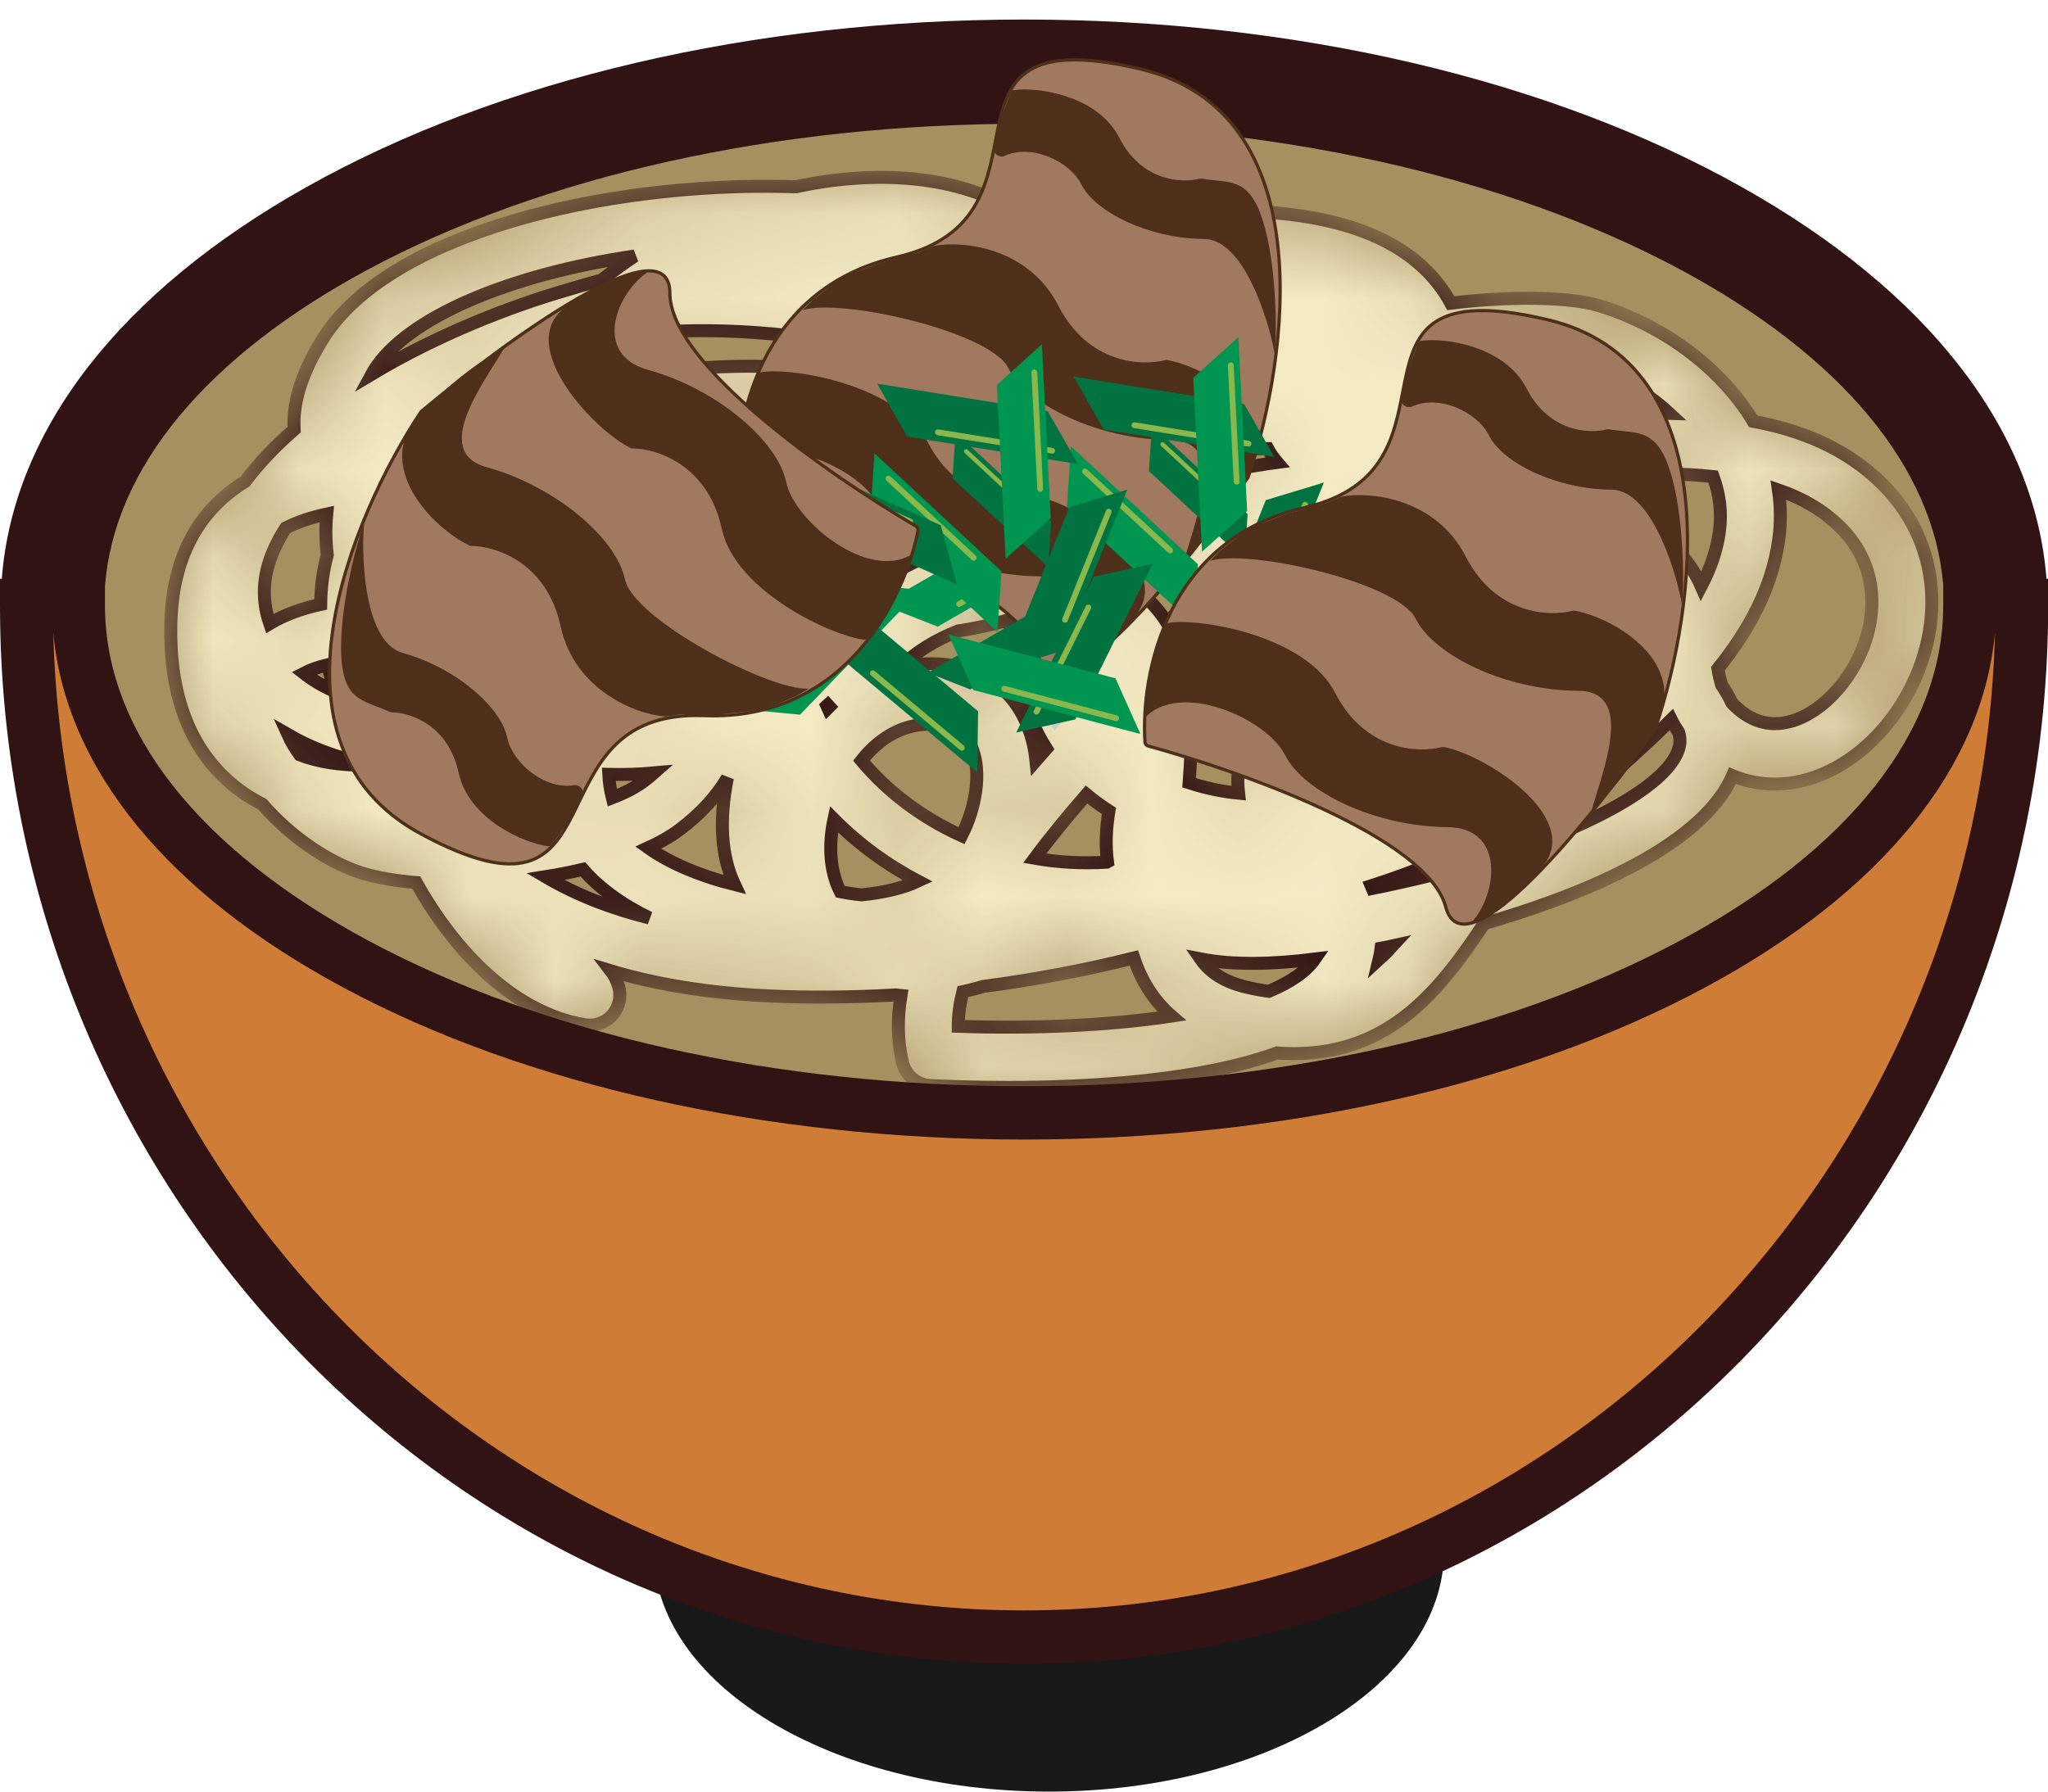 <svg width="24" height="21" viewBox="0 0 24 21" fill="none" xmlns="http://www.w3.org/2000/svg">
<path d="M23.387 7.096C23.387 10.551 18.289 13.351 12.002 13.351C5.712 13.351 0.615 10.551 0.615 7.096C0.615 3.64 5.712 0.84 12.002 0.84C18.289 0.84 23.387 3.64 23.387 7.096Z" fill="#A69060"/>
<path d="M16.922 18.183C16.922 19.739 14.85 21 12.293 21C9.735 21 7.662 19.739 7.662 18.183C7.662 16.625 9.735 15.364 12.293 15.364C14.85 15.364 16.922 16.625 16.922 18.183Z" fill="#1A1919"/>
<path d="M12.002 1.138C18.116 1.138 23.091 3.811 23.091 7.096H23.082C23.082 10.375 18.112 13.043 12.002 13.043C5.891 13.043 0.92 10.375 0.92 7.096H0.911C0.911 3.811 5.886 1.138 12.002 1.138ZM23.683 7.096C23.683 3.481 18.442 0.541 12.002 0.541C5.559 0.541 0.319 3.481 0.319 7.096H0.31C0.31 13.763 5.554 19.188 12.002 19.188C18.447 19.188 23.692 13.763 23.692 7.096H23.683Z" fill="#CF7D36"/>
<path d="M1.23 6.87V7.097C1.23 8.562 2.326 9.957 4.315 11.025C6.366 12.126 9.096 12.732 12.002 12.732C14.907 12.732 17.637 12.126 19.688 11.025C21.677 9.957 22.772 8.562 22.772 7.097V6.86C22.661 5.479 21.578 4.174 19.694 3.161C17.641 2.059 14.909 1.451 12.002 1.451C9.094 1.451 6.362 2.059 4.309 3.161C2.421 4.176 1.337 5.485 1.23 6.87ZM0.624 7.409C0.784 13.761 5.826 18.876 12.002 18.876C18.177 18.876 23.218 13.761 23.379 7.409C23.24 8.997 22.045 10.467 19.979 11.576C17.84 12.724 15.007 13.357 12.002 13.357C8.997 13.357 6.163 12.724 4.024 11.576C1.958 10.467 0.762 8.997 0.624 7.409ZM12.002 19.501C5.384 19.501 0 13.936 0 7.097V6.784H0.021C0.155 5.036 1.412 3.415 3.594 2.191C5.848 0.926 8.834 0.229 12.002 0.229C15.169 0.229 18.154 0.926 20.409 2.191C22.591 3.415 23.848 5.036 23.982 6.784H24.002V7.097C24.002 13.936 18.619 19.501 12.002 19.501Z" fill="#321313"/>
<mask id="path-5-inside-1_850_6551" fill="white">
<path d="M10.559 3.462C10.848 3.54 11.133 3.638 11.4 3.758C11.472 3.726 11.546 3.695 11.62 3.664C11.646 3.622 11.671 3.58 11.695 3.54C11.717 3.503 11.738 3.467 11.76 3.432C11.741 3.423 11.723 3.413 11.704 3.403C11.521 3.404 11.346 3.41 11.179 3.42C11.014 3.431 10.803 3.443 10.559 3.462ZM7.437 3.001C5.981 3.214 4.771 3.719 4.382 4.341C4.373 4.356 4.363 4.371 4.355 4.386C5.111 3.933 5.959 3.596 6.658 3.395C6.787 3.355 6.917 3.318 7.05 3.283C7.178 3.181 7.308 3.087 7.437 3.001ZM12.363 4.384C12.375 4.395 12.387 4.407 12.399 4.419C12.41 4.41 12.421 4.402 12.432 4.394C12.431 4.389 12.429 4.385 12.428 4.38C12.406 4.381 12.384 4.382 12.363 4.384ZM7.351 3.949C7.15 4.124 6.971 4.311 6.831 4.504C8.032 4.252 9.359 4.207 10.195 4.47C10.292 4.395 10.393 4.322 10.498 4.251C10.518 4.232 10.538 4.214 10.558 4.196C9.582 3.898 8.436 3.841 7.738 3.893C7.628 3.901 7.497 3.92 7.351 3.949ZM13.315 4.706C13.315 4.712 13.314 4.718 13.314 4.724C13.555 4.676 13.798 4.633 14.042 4.601L14.045 4.6C14.018 4.599 13.991 4.599 13.964 4.598C13.73 4.594 13.512 4.633 13.315 4.706ZM18.215 4.831C18.29 4.831 18.372 4.832 18.46 4.834C18.573 4.836 18.702 4.839 18.849 4.839L18.968 4.839C19.159 4.839 19.358 4.839 19.562 4.845C19.271 4.576 18.903 4.369 18.527 4.259C18.362 4.211 17.926 4.185 17.399 4.225C17.663 4.413 17.9 4.615 18.109 4.832C18.143 4.831 18.178 4.831 18.215 4.831ZM6.088 4.358C5.611 4.57 5.207 4.832 4.936 5.154L4.927 5.165C5.206 5.008 5.543 4.867 5.913 4.746C5.959 4.613 6.018 4.483 6.088 4.358ZM17.353 5.161C17.36 5.166 17.367 5.17 17.375 5.174C17.385 5.158 17.395 5.143 17.406 5.128C17.379 5.103 17.351 5.078 17.323 5.054C17.334 5.09 17.344 5.126 17.353 5.161ZM11.319 5.161L11.319 5.161C11.327 5.168 11.335 5.175 11.342 5.181C11.496 5.147 11.649 5.111 11.801 5.074C11.834 5.022 11.868 4.971 11.905 4.922C11.848 4.865 11.786 4.811 11.72 4.76C11.597 4.911 11.463 5.044 11.319 5.161ZM6.814 5.233L6.823 5.234C7.711 5.28 8.663 5.329 9.49 5.184C9.513 5.153 9.537 5.122 9.561 5.091C9.57 5.079 9.58 5.067 9.59 5.055C8.834 4.937 7.762 5.02 6.814 5.233ZM13.46 5.416C13.493 5.503 13.529 5.586 13.57 5.665C13.963 5.584 14.349 5.516 14.715 5.458C14.8 5.444 14.884 5.431 14.967 5.42C14.923 5.369 14.886 5.315 14.856 5.258C14.609 5.256 14.367 5.271 14.135 5.302C13.908 5.333 13.684 5.372 13.46 5.416ZM12.254 5.738C12.283 5.746 12.314 5.754 12.345 5.761C12.341 5.733 12.336 5.704 12.33 5.674C12.316 5.677 12.303 5.68 12.29 5.684C12.285 5.685 12.279 5.686 12.274 5.688C12.267 5.704 12.26 5.721 12.254 5.738ZM5.657 5.901C5.667 5.904 5.676 5.907 5.686 5.911C5.695 5.907 5.703 5.904 5.712 5.901C5.693 5.901 5.675 5.901 5.657 5.901ZM10.688 6.032C10.695 6.216 10.699 6.41 10.68 6.606C10.93 6.479 11.193 6.364 11.463 6.26C11.462 6.225 11.462 6.19 11.463 6.154C11.355 6.088 11.255 6.017 11.16 5.944C11.004 5.976 10.847 6.005 10.688 6.032ZM7.08 6.299C7.595 6.578 8.339 6.675 8.801 6.715C8.833 6.535 8.882 6.356 8.946 6.179C8.936 6.179 8.926 6.18 8.916 6.18C8.353 6.197 7.695 6.216 7.08 6.299ZM4.555 6.567C4.562 6.601 4.57 6.634 4.578 6.666C4.583 6.685 4.589 6.704 4.595 6.723C4.654 6.633 4.721 6.55 4.795 6.474C4.826 6.443 4.857 6.413 4.89 6.384C4.821 6.36 4.753 6.334 4.685 6.308C4.633 6.389 4.589 6.476 4.555 6.567ZM9.514 6.76C9.663 6.766 9.805 6.769 9.939 6.771C9.994 6.575 9.996 6.356 9.989 6.126C9.928 6.132 9.867 6.137 9.805 6.142C9.779 6.144 9.752 6.146 9.724 6.147C9.628 6.349 9.557 6.554 9.514 6.76ZM18.916 6.023C19.049 6.061 19.17 6.109 19.273 6.166C19.63 6.364 19.824 6.615 19.936 6.871C20.043 6.667 20.118 6.455 20.149 6.232C20.18 6.009 20.151 5.791 20.076 5.586C19.709 5.547 19.329 5.547 18.968 5.547L18.848 5.547C18.783 5.547 18.723 5.546 18.666 5.545C18.723 5.638 18.776 5.733 18.824 5.83C18.857 5.895 18.887 5.959 18.916 6.023ZM17.734 6.637C17.726 6.793 17.729 6.946 17.732 7.104C17.732 7.112 17.732 7.121 17.732 7.129C17.741 7.129 17.75 7.128 17.759 7.128C17.783 6.954 17.775 6.79 17.734 6.637ZM12.815 6.646C13.186 6.771 13.482 6.994 13.675 7.298C13.788 7.185 13.892 7.08 13.986 6.983C13.767 6.886 13.568 6.759 13.399 6.604C13.208 6.592 13.028 6.575 12.866 6.557C12.852 6.58 12.837 6.602 12.822 6.622C12.82 6.63 12.818 6.638 12.815 6.646ZM3.349 6.188C3.307 6.252 3.27 6.317 3.238 6.383C3.082 6.697 3.056 7.003 3.161 7.309C3.333 7.206 3.537 7.133 3.758 7.084C3.76 6.872 3.788 6.68 3.835 6.505C3.816 6.344 3.814 6.183 3.829 6.025C3.649 6.064 3.489 6.117 3.349 6.188ZM19.221 7.285C19.266 7.302 19.31 7.319 19.353 7.338C19.325 7.21 19.281 7.099 19.2 6.999C19.212 7.096 19.219 7.191 19.221 7.285ZM15.177 7.206C15.067 7.295 14.947 7.41 14.825 7.543C14.886 7.537 14.947 7.53 15.008 7.523C15.413 7.477 15.796 7.434 16.153 7.446C16.164 7.446 16.175 7.447 16.186 7.449C16.453 7.354 16.74 7.277 17.032 7.221C17.031 7.187 17.031 7.153 17.03 7.118C17.027 6.969 17.024 6.812 17.031 6.644C16.947 6.654 16.862 6.664 16.779 6.676C16.486 6.903 16.104 7.071 15.667 7.153C15.503 7.184 15.339 7.201 15.177 7.206ZM5.234 7.04C5.629 7.086 5.969 7.168 6.16 7.25C6.298 7.309 6.602 7.438 6.821 7.647C6.83 7.633 6.839 7.619 6.848 7.605C6.863 7.583 6.877 7.561 6.892 7.54C6.757 7.319 6.464 7.072 6.037 6.824C5.945 6.771 5.835 6.722 5.713 6.674C5.55 6.757 5.409 6.856 5.294 6.973C5.273 6.994 5.253 7.016 5.234 7.04ZM8.805 7.821C8.806 7.886 8.805 7.952 8.803 8.016C8.817 8.009 8.83 8.002 8.844 7.995C8.829 7.937 8.816 7.879 8.805 7.821ZM3.561 7.891C3.664 7.972 3.786 8.044 3.925 8.106C3.891 7.998 3.863 7.893 3.84 7.792C3.733 7.818 3.638 7.851 3.561 7.891ZM5.304 7.756C5.512 7.926 5.752 8.064 6.014 8.159C6.067 8.179 6.121 8.197 6.176 8.213C6.238 8.191 6.287 8.168 6.323 8.147C6.263 8.095 6.137 8.008 5.887 7.901C5.738 7.838 5.534 7.789 5.304 7.756ZM12.706 8.076C12.723 8.127 12.742 8.177 12.765 8.227C12.793 8.197 12.822 8.167 12.85 8.138C12.801 8.119 12.753 8.099 12.706 8.076ZM9.688 8.278C9.691 8.286 9.695 8.294 9.699 8.302C9.707 8.294 9.714 8.287 9.721 8.28C9.716 8.274 9.711 8.269 9.705 8.263C9.7 8.268 9.694 8.273 9.688 8.278ZM18.425 7.838C18.367 8.009 18.283 8.175 18.176 8.333C18.225 8.267 18.27 8.198 18.309 8.128C18.362 8.034 18.405 7.938 18.437 7.839L18.425 7.838ZM7.677 7.708C7.684 7.806 7.678 7.905 7.658 8.004C7.632 8.13 7.582 8.25 7.513 8.363C7.704 8.35 7.894 8.322 8.079 8.279C8.111 8.055 8.106 7.793 8.092 7.472C7.925 7.516 7.786 7.609 7.677 7.708ZM20.294 8.236C20.298 8.241 20.302 8.246 20.307 8.251C20.504 8.454 20.729 8.524 20.974 8.459C21.372 8.354 21.756 7.917 21.888 7.421C21.96 7.149 22.014 6.625 21.566 6.179C21.361 5.975 21.113 5.837 20.841 5.743C20.869 5.932 20.872 6.128 20.844 6.33C20.765 6.897 20.49 7.392 20.132 7.838C20.144 7.91 20.158 7.974 20.177 8.032C20.224 8.099 20.262 8.168 20.294 8.236ZM16.586 8.056C16.623 8.221 16.638 8.372 16.636 8.509L16.64 8.505C16.807 8.312 16.904 8.134 16.96 7.955C16.832 7.984 16.706 8.018 16.586 8.056ZM10.909 7.78C11.454 7.78 11.866 8.046 12.049 8.526C12.096 8.648 12.126 8.779 12.14 8.915C12.181 8.868 12.221 8.821 12.262 8.775C11.99 8.345 11.912 7.905 11.936 7.469C11.883 7.406 11.834 7.34 11.79 7.274C11.62 7.324 11.433 7.365 11.228 7.396C10.967 7.498 10.732 7.643 10.55 7.819C10.617 7.804 10.684 7.793 10.752 7.787C10.806 7.783 10.858 7.78 10.909 7.78ZM3.514 8.848C3.731 8.932 3.991 8.972 4.286 8.968C4.284 8.963 4.281 8.958 4.278 8.953C3.955 8.88 3.644 8.768 3.374 8.611C3.41 8.691 3.457 8.771 3.514 8.848ZM15.922 8.33C15.83 8.38 15.745 8.432 15.667 8.487C15.342 8.716 15.237 8.923 15.213 9.078C15.372 9.075 15.535 9.057 15.7 9.026C15.888 8.861 15.962 8.629 15.922 8.33ZM13.935 9.175C14.123 9.237 14.32 9.278 14.514 9.297C14.471 8.924 14.595 8.566 14.876 8.25C14.67 8.272 14.459 8.292 14.248 8.303C14.14 8.473 14.041 8.65 13.956 8.827C13.951 8.943 13.943 9.059 13.935 9.175ZM7.134 9.077C7.139 9.172 7.153 9.264 7.175 9.351C7.322 9.294 7.447 9.23 7.543 9.158C7.586 9.126 7.627 9.093 7.664 9.06C7.489 9.076 7.311 9.081 7.134 9.077ZM5.48 9.514C5.519 9.559 5.558 9.603 5.599 9.646C5.897 9.631 6.207 9.595 6.497 9.538C6.468 9.428 6.448 9.314 6.437 9.197C6.143 9.328 5.817 9.434 5.48 9.514ZM10.095 8.915C10.41 9.29 10.814 9.59 11.268 9.795C11.438 9.463 11.501 9.059 11.395 8.781C11.34 8.64 11.221 8.456 10.814 8.492C10.511 8.519 10.27 8.693 10.095 8.915ZM19.585 8.436C19.374 8.644 19.155 8.843 18.943 9.035C18.638 9.311 18.346 9.575 18.109 9.837C18.944 9.51 19.606 9.109 19.682 8.74C19.692 8.689 19.688 8.636 19.672 8.584C19.639 8.535 19.61 8.486 19.585 8.436ZM12.126 10.06C12.401 10.108 12.684 10.124 12.969 10.106L12.978 10.101C12.954 9.917 12.96 9.717 12.995 9.505C12.903 9.446 12.815 9.382 12.732 9.313C12.521 9.556 12.314 9.807 12.126 10.06ZM7.597 9.937C7.845 10.114 8.196 10.265 8.607 10.368C8.452 10.038 8.424 9.619 8.524 9.118C8.397 9.331 8.217 9.535 7.962 9.726C7.859 9.803 7.735 9.874 7.597 9.937ZM16.065 10.384C16.069 10.395 16.073 10.405 16.078 10.415C16.287 10.373 16.467 10.332 16.592 10.303C16.712 10.275 16.832 10.245 16.953 10.213C17.005 10.135 17.058 10.056 17.111 9.977C16.78 10.133 16.427 10.268 16.065 10.384ZM9.847 10.452C9.926 10.468 10.009 10.48 10.097 10.489C10.357 10.463 10.585 10.409 10.757 10.328C10.393 10.137 10.06 9.893 9.773 9.604C9.713 9.88 9.716 10.194 9.847 10.452ZM6.392 10.276C6.747 10.485 7.151 10.646 7.61 10.76C7.284 10.601 7.019 10.408 6.831 10.19C6.689 10.224 6.542 10.252 6.392 10.276ZM16.185 11.114C16.18 11.16 16.172 11.204 16.162 11.245C16.216 11.196 16.269 11.143 16.32 11.087C16.275 11.097 16.23 11.106 16.185 11.114ZM14.069 11.24C14.183 11.404 14.356 11.512 14.607 11.571C14.698 11.593 14.786 11.609 14.869 11.62C15.117 11.516 15.305 11.39 15.407 11.242C14.923 11.302 14.457 11.316 14.069 11.24ZM11.229 12.03C12.078 12.059 12.976 12.024 13.729 11.91C13.528 11.736 13.38 11.508 13.287 11.229C12.714 11.372 12.116 11.485 11.523 11.562C11.484 11.574 11.446 11.585 11.407 11.594C11.366 11.605 11.324 11.615 11.283 11.624C11.248 11.764 11.229 11.9 11.229 12.03ZM11.807 12.746C11.408 12.746 11.085 12.733 10.899 12.724C10.744 12.715 10.613 12.605 10.576 12.453C10.516 12.2 10.514 11.938 10.558 11.669C10.537 11.667 10.516 11.664 10.495 11.662C10.36 11.67 10.225 11.676 10.092 11.68C9.16 11.707 8.126 11.671 7.158 11.379C7.194 11.426 7.227 11.486 7.25 11.563C7.283 11.68 7.256 11.806 7.176 11.897C7.096 11.988 6.976 12.031 6.857 12.012C6.033 11.877 5.339 11.171 4.878 10.345C4.633 10.325 4.413 10.287 4.234 10.231C3.859 10.113 3.406 9.812 3.074 9.426C2.918 9.347 2.777 9.25 2.653 9.135C2.202 8.719 1.983 8.104 2.002 7.307C2.021 6.546 2.313 5.989 2.872 5.644C3.033 5.429 3.228 5.226 3.447 5.035C3.427 4.714 3.54 4.36 3.788 3.964C4.558 2.733 7.094 2.137 9.205 2.186C9.246 2.187 9.286 2.188 9.326 2.189C10.214 1.999 11.232 2.019 12.006 2.537C12.085 2.59 12.158 2.645 12.226 2.703C12.307 2.706 12.388 2.709 12.47 2.714C12.759 2.577 13.156 2.508 13.78 2.481C14.77 2.438 15.997 2.475 16.698 3.154C16.821 3.273 16.922 3.407 17.002 3.554C17.686 3.47 18.377 3.478 18.723 3.579C19.442 3.79 20.15 4.282 20.545 4.938C21.099 5.041 21.633 5.25 22.06 5.675C22.572 6.186 22.756 6.889 22.566 7.604C22.366 8.354 21.798 8.973 21.152 9.144C20.858 9.221 20.569 9.202 20.303 9.092C19.924 9.968 18.385 10.54 17.392 10.826C16.893 11.575 16.31 12.35 15.165 12.35C15.1 12.35 15.034 12.348 14.965 12.342C14.552 12.492 14.033 12.6 13.403 12.668C12.835 12.729 12.27 12.746 11.807 12.746Z"/>
</mask>
<path d="M10.559 3.462C10.848 3.54 11.133 3.638 11.4 3.758C11.472 3.726 11.546 3.695 11.62 3.664C11.646 3.622 11.671 3.58 11.695 3.54C11.717 3.503 11.738 3.467 11.76 3.432C11.741 3.423 11.723 3.413 11.704 3.403C11.521 3.404 11.346 3.41 11.179 3.42C11.014 3.431 10.803 3.443 10.559 3.462ZM7.437 3.001C5.981 3.214 4.771 3.719 4.382 4.341C4.373 4.356 4.363 4.371 4.355 4.386C5.111 3.933 5.959 3.596 6.658 3.395C6.787 3.355 6.917 3.318 7.05 3.283C7.178 3.181 7.308 3.087 7.437 3.001ZM12.363 4.384C12.375 4.395 12.387 4.407 12.399 4.419C12.41 4.41 12.421 4.402 12.432 4.394C12.431 4.389 12.429 4.385 12.428 4.38C12.406 4.381 12.384 4.382 12.363 4.384ZM7.351 3.949C7.15 4.124 6.971 4.311 6.831 4.504C8.032 4.252 9.359 4.207 10.195 4.47C10.292 4.395 10.393 4.322 10.498 4.251C10.518 4.232 10.538 4.214 10.558 4.196C9.582 3.898 8.436 3.841 7.738 3.893C7.628 3.901 7.497 3.92 7.351 3.949ZM13.315 4.706C13.315 4.712 13.314 4.718 13.314 4.724C13.555 4.676 13.798 4.633 14.042 4.601L14.045 4.6C14.018 4.599 13.991 4.599 13.964 4.598C13.73 4.594 13.512 4.633 13.315 4.706ZM18.215 4.831C18.29 4.831 18.372 4.832 18.46 4.834C18.573 4.836 18.702 4.839 18.849 4.839L18.968 4.839C19.159 4.839 19.358 4.839 19.562 4.845C19.271 4.576 18.903 4.369 18.527 4.259C18.362 4.211 17.926 4.185 17.399 4.225C17.663 4.413 17.9 4.615 18.109 4.832C18.143 4.831 18.178 4.831 18.215 4.831ZM6.088 4.358C5.611 4.57 5.207 4.832 4.936 5.154L4.927 5.165C5.206 5.008 5.543 4.867 5.913 4.746C5.959 4.613 6.018 4.483 6.088 4.358ZM17.353 5.161C17.36 5.166 17.367 5.17 17.375 5.174C17.385 5.158 17.395 5.143 17.406 5.128C17.379 5.103 17.351 5.078 17.323 5.054C17.334 5.09 17.344 5.126 17.353 5.161ZM11.319 5.161L11.319 5.161C11.327 5.168 11.335 5.175 11.342 5.181C11.496 5.147 11.649 5.111 11.801 5.074C11.834 5.022 11.868 4.971 11.905 4.922C11.848 4.865 11.786 4.811 11.72 4.76C11.597 4.911 11.463 5.044 11.319 5.161ZM6.814 5.233L6.823 5.234C7.711 5.28 8.663 5.329 9.49 5.184C9.513 5.153 9.537 5.122 9.561 5.091C9.57 5.079 9.58 5.067 9.59 5.055C8.834 4.937 7.762 5.02 6.814 5.233ZM13.46 5.416C13.493 5.503 13.529 5.586 13.57 5.665C13.963 5.584 14.349 5.516 14.715 5.458C14.8 5.444 14.884 5.431 14.967 5.42C14.923 5.369 14.886 5.315 14.856 5.258C14.609 5.256 14.367 5.271 14.135 5.302C13.908 5.333 13.684 5.372 13.46 5.416ZM12.254 5.738C12.283 5.746 12.314 5.754 12.345 5.761C12.341 5.733 12.336 5.704 12.33 5.674C12.316 5.677 12.303 5.68 12.29 5.684C12.285 5.685 12.279 5.686 12.274 5.688C12.267 5.704 12.26 5.721 12.254 5.738ZM5.657 5.901C5.667 5.904 5.676 5.907 5.686 5.911C5.695 5.907 5.703 5.904 5.712 5.901C5.693 5.901 5.675 5.901 5.657 5.901ZM10.688 6.032C10.695 6.216 10.699 6.41 10.68 6.606C10.93 6.479 11.193 6.364 11.463 6.26C11.462 6.225 11.462 6.19 11.463 6.154C11.355 6.088 11.255 6.017 11.16 5.944C11.004 5.976 10.847 6.005 10.688 6.032ZM7.08 6.299C7.595 6.578 8.339 6.675 8.801 6.715C8.833 6.535 8.882 6.356 8.946 6.179C8.936 6.179 8.926 6.18 8.916 6.18C8.353 6.197 7.695 6.216 7.08 6.299ZM4.555 6.567C4.562 6.601 4.57 6.634 4.578 6.666C4.583 6.685 4.589 6.704 4.595 6.723C4.654 6.633 4.721 6.55 4.795 6.474C4.826 6.443 4.857 6.413 4.89 6.384C4.821 6.36 4.753 6.334 4.685 6.308C4.633 6.389 4.589 6.476 4.555 6.567ZM9.514 6.76C9.663 6.766 9.805 6.769 9.939 6.771C9.994 6.575 9.996 6.356 9.989 6.126C9.928 6.132 9.867 6.137 9.805 6.142C9.779 6.144 9.752 6.146 9.724 6.147C9.628 6.349 9.557 6.554 9.514 6.76ZM18.916 6.023C19.049 6.061 19.17 6.109 19.273 6.166C19.63 6.364 19.824 6.615 19.936 6.871C20.043 6.667 20.118 6.455 20.149 6.232C20.18 6.009 20.151 5.791 20.076 5.586C19.709 5.547 19.329 5.547 18.968 5.547L18.848 5.547C18.783 5.547 18.723 5.546 18.666 5.545C18.723 5.638 18.776 5.733 18.824 5.83C18.857 5.895 18.887 5.959 18.916 6.023ZM17.734 6.637C17.726 6.793 17.729 6.946 17.732 7.104C17.732 7.112 17.732 7.121 17.732 7.129C17.741 7.129 17.75 7.128 17.759 7.128C17.783 6.954 17.775 6.79 17.734 6.637ZM12.815 6.646C13.186 6.771 13.482 6.994 13.675 7.298C13.788 7.185 13.892 7.08 13.986 6.983C13.767 6.886 13.568 6.759 13.399 6.604C13.208 6.592 13.028 6.575 12.866 6.557C12.852 6.58 12.837 6.602 12.822 6.622C12.82 6.63 12.818 6.638 12.815 6.646ZM3.349 6.188C3.307 6.252 3.27 6.317 3.238 6.383C3.082 6.697 3.056 7.003 3.161 7.309C3.333 7.206 3.537 7.133 3.758 7.084C3.76 6.872 3.788 6.68 3.835 6.505C3.816 6.344 3.814 6.183 3.829 6.025C3.649 6.064 3.489 6.117 3.349 6.188ZM19.221 7.285C19.266 7.302 19.31 7.319 19.353 7.338C19.325 7.21 19.281 7.099 19.2 6.999C19.212 7.096 19.219 7.191 19.221 7.285ZM15.177 7.206C15.067 7.295 14.947 7.41 14.825 7.543C14.886 7.537 14.947 7.53 15.008 7.523C15.413 7.477 15.796 7.434 16.153 7.446C16.164 7.446 16.175 7.447 16.186 7.449C16.453 7.354 16.74 7.277 17.032 7.221C17.031 7.187 17.031 7.153 17.03 7.118C17.027 6.969 17.024 6.812 17.031 6.644C16.947 6.654 16.862 6.664 16.779 6.676C16.486 6.903 16.104 7.071 15.667 7.153C15.503 7.184 15.339 7.201 15.177 7.206ZM5.234 7.04C5.629 7.086 5.969 7.168 6.16 7.25C6.298 7.309 6.602 7.438 6.821 7.647C6.83 7.633 6.839 7.619 6.848 7.605C6.863 7.583 6.877 7.561 6.892 7.54C6.757 7.319 6.464 7.072 6.037 6.824C5.945 6.771 5.835 6.722 5.713 6.674C5.55 6.757 5.409 6.856 5.294 6.973C5.273 6.994 5.253 7.016 5.234 7.04ZM8.805 7.821C8.806 7.886 8.805 7.952 8.803 8.016C8.817 8.009 8.83 8.002 8.844 7.995C8.829 7.937 8.816 7.879 8.805 7.821ZM3.561 7.891C3.664 7.972 3.786 8.044 3.925 8.106C3.891 7.998 3.863 7.893 3.84 7.792C3.733 7.818 3.638 7.851 3.561 7.891ZM5.304 7.756C5.512 7.926 5.752 8.064 6.014 8.159C6.067 8.179 6.121 8.197 6.176 8.213C6.238 8.191 6.287 8.168 6.323 8.147C6.263 8.095 6.137 8.008 5.887 7.901C5.738 7.838 5.534 7.789 5.304 7.756ZM12.706 8.076C12.723 8.127 12.742 8.177 12.765 8.227C12.793 8.197 12.822 8.167 12.85 8.138C12.801 8.119 12.753 8.099 12.706 8.076ZM9.688 8.278C9.691 8.286 9.695 8.294 9.699 8.302C9.707 8.294 9.714 8.287 9.721 8.28C9.716 8.274 9.711 8.269 9.705 8.263C9.7 8.268 9.694 8.273 9.688 8.278ZM18.425 7.838C18.367 8.009 18.283 8.175 18.176 8.333C18.225 8.267 18.27 8.198 18.309 8.128C18.362 8.034 18.405 7.938 18.437 7.839L18.425 7.838ZM7.677 7.708C7.684 7.806 7.678 7.905 7.658 8.004C7.632 8.13 7.582 8.25 7.513 8.363C7.704 8.35 7.894 8.322 8.079 8.279C8.111 8.055 8.106 7.793 8.092 7.472C7.925 7.516 7.786 7.609 7.677 7.708ZM20.294 8.236C20.298 8.241 20.302 8.246 20.307 8.251C20.504 8.454 20.729 8.524 20.974 8.459C21.372 8.354 21.756 7.917 21.888 7.421C21.96 7.149 22.014 6.625 21.566 6.179C21.361 5.975 21.113 5.837 20.841 5.743C20.869 5.932 20.872 6.128 20.844 6.33C20.765 6.897 20.49 7.392 20.132 7.838C20.144 7.91 20.158 7.974 20.177 8.032C20.224 8.099 20.262 8.168 20.294 8.236ZM16.586 8.056C16.623 8.221 16.638 8.372 16.636 8.509L16.64 8.505C16.807 8.312 16.904 8.134 16.96 7.955C16.832 7.984 16.706 8.018 16.586 8.056ZM10.909 7.78C11.454 7.78 11.866 8.046 12.049 8.526C12.096 8.648 12.126 8.779 12.14 8.915C12.181 8.868 12.221 8.821 12.262 8.775C11.99 8.345 11.912 7.905 11.936 7.469C11.883 7.406 11.834 7.34 11.79 7.274C11.62 7.324 11.433 7.365 11.228 7.396C10.967 7.498 10.732 7.643 10.55 7.819C10.617 7.804 10.684 7.793 10.752 7.787C10.806 7.783 10.858 7.78 10.909 7.78ZM3.514 8.848C3.731 8.932 3.991 8.972 4.286 8.968C4.284 8.963 4.281 8.958 4.278 8.953C3.955 8.88 3.644 8.768 3.374 8.611C3.41 8.691 3.457 8.771 3.514 8.848ZM15.922 8.33C15.83 8.38 15.745 8.432 15.667 8.487C15.342 8.716 15.237 8.923 15.213 9.078C15.372 9.075 15.535 9.057 15.7 9.026C15.888 8.861 15.962 8.629 15.922 8.33ZM13.935 9.175C14.123 9.237 14.32 9.278 14.514 9.297C14.471 8.924 14.595 8.566 14.876 8.25C14.67 8.272 14.459 8.292 14.248 8.303C14.14 8.473 14.041 8.65 13.956 8.827C13.951 8.943 13.943 9.059 13.935 9.175ZM7.134 9.077C7.139 9.172 7.153 9.264 7.175 9.351C7.322 9.294 7.447 9.23 7.543 9.158C7.586 9.126 7.627 9.093 7.664 9.06C7.489 9.076 7.311 9.081 7.134 9.077ZM5.48 9.514C5.519 9.559 5.558 9.603 5.599 9.646C5.897 9.631 6.207 9.595 6.497 9.538C6.468 9.428 6.448 9.314 6.437 9.197C6.143 9.328 5.817 9.434 5.48 9.514ZM10.095 8.915C10.41 9.29 10.814 9.59 11.268 9.795C11.438 9.463 11.501 9.059 11.395 8.781C11.34 8.64 11.221 8.456 10.814 8.492C10.511 8.519 10.27 8.693 10.095 8.915ZM19.585 8.436C19.374 8.644 19.155 8.843 18.943 9.035C18.638 9.311 18.346 9.575 18.109 9.837C18.944 9.51 19.606 9.109 19.682 8.74C19.692 8.689 19.688 8.636 19.672 8.584C19.639 8.535 19.61 8.486 19.585 8.436ZM12.126 10.06C12.401 10.108 12.684 10.124 12.969 10.106L12.978 10.101C12.954 9.917 12.96 9.717 12.995 9.505C12.903 9.446 12.815 9.382 12.732 9.313C12.521 9.556 12.314 9.807 12.126 10.06ZM7.597 9.937C7.845 10.114 8.196 10.265 8.607 10.368C8.452 10.038 8.424 9.619 8.524 9.118C8.397 9.331 8.217 9.535 7.962 9.726C7.859 9.803 7.735 9.874 7.597 9.937ZM16.065 10.384C16.069 10.395 16.073 10.405 16.078 10.415C16.287 10.373 16.467 10.332 16.592 10.303C16.712 10.275 16.832 10.245 16.953 10.213C17.005 10.135 17.058 10.056 17.111 9.977C16.78 10.133 16.427 10.268 16.065 10.384ZM9.847 10.452C9.926 10.468 10.009 10.48 10.097 10.489C10.357 10.463 10.585 10.409 10.757 10.328C10.393 10.137 10.06 9.893 9.773 9.604C9.713 9.88 9.716 10.194 9.847 10.452ZM6.392 10.276C6.747 10.485 7.151 10.646 7.61 10.76C7.284 10.601 7.019 10.408 6.831 10.19C6.689 10.224 6.542 10.252 6.392 10.276ZM16.185 11.114C16.18 11.16 16.172 11.204 16.162 11.245C16.216 11.196 16.269 11.143 16.32 11.087C16.275 11.097 16.23 11.106 16.185 11.114ZM14.069 11.24C14.183 11.404 14.356 11.512 14.607 11.571C14.698 11.593 14.786 11.609 14.869 11.62C15.117 11.516 15.305 11.39 15.407 11.242C14.923 11.302 14.457 11.316 14.069 11.24ZM11.229 12.03C12.078 12.059 12.976 12.024 13.729 11.91C13.528 11.736 13.38 11.508 13.287 11.229C12.714 11.372 12.116 11.485 11.523 11.562C11.484 11.574 11.446 11.585 11.407 11.594C11.366 11.605 11.324 11.615 11.283 11.624C11.248 11.764 11.229 11.9 11.229 12.03ZM11.807 12.746C11.408 12.746 11.085 12.733 10.899 12.724C10.744 12.715 10.613 12.605 10.576 12.453C10.516 12.2 10.514 11.938 10.558 11.669C10.537 11.667 10.516 11.664 10.495 11.662C10.36 11.67 10.225 11.676 10.092 11.68C9.16 11.707 8.126 11.671 7.158 11.379C7.194 11.426 7.227 11.486 7.25 11.563C7.283 11.68 7.256 11.806 7.176 11.897C7.096 11.988 6.976 12.031 6.857 12.012C6.033 11.877 5.339 11.171 4.878 10.345C4.633 10.325 4.413 10.287 4.234 10.231C3.859 10.113 3.406 9.812 3.074 9.426C2.918 9.347 2.777 9.25 2.653 9.135C2.202 8.719 1.983 8.104 2.002 7.307C2.021 6.546 2.313 5.989 2.872 5.644C3.033 5.429 3.228 5.226 3.447 5.035C3.427 4.714 3.54 4.36 3.788 3.964C4.558 2.733 7.094 2.137 9.205 2.186C9.246 2.187 9.286 2.188 9.326 2.189C10.214 1.999 11.232 2.019 12.006 2.537C12.085 2.59 12.158 2.645 12.226 2.703C12.307 2.706 12.388 2.709 12.47 2.714C12.759 2.577 13.156 2.508 13.78 2.481C14.77 2.438 15.997 2.475 16.698 3.154C16.821 3.273 16.922 3.407 17.002 3.554C17.686 3.47 18.377 3.478 18.723 3.579C19.442 3.79 20.15 4.282 20.545 4.938C21.099 5.041 21.633 5.25 22.06 5.675C22.572 6.186 22.756 6.889 22.566 7.604C22.366 8.354 21.798 8.973 21.152 9.144C20.858 9.221 20.569 9.202 20.303 9.092C19.924 9.968 18.385 10.54 17.392 10.826C16.893 11.575 16.31 12.35 15.165 12.35C15.1 12.35 15.034 12.348 14.965 12.342C14.552 12.492 14.033 12.6 13.403 12.668C12.835 12.729 12.27 12.746 11.807 12.746Z" fill="#F3EAC3" stroke="#321313" stroke-width="0.152" mask="url(#path-5-inside-1_850_6551)"/>
<path d="M12.358 8.567C12.358 8.567 12.043 8.048 12.594 8.265L12.358 8.567Z" fill="#CBCCCB"/>
<path d="M10.989 7.345L10.329 7.086L12.086 6.071L12.747 6.331L10.989 7.345Z" fill="#009550"/>
<path d="M11.239 7.115C11.227 7.115 11.216 7.109 11.21 7.098C11.2 7.081 11.206 7.06 11.222 7.051L12.399 6.372C12.416 6.362 12.436 6.368 12.446 6.384C12.455 6.401 12.449 6.422 12.433 6.431L11.256 7.11C11.251 7.113 11.245 7.115 11.239 7.115Z" fill="#8AB84C"/>
<path d="M13.357 0.807C15.498 1.308 15.1 4.195 14.63 5.583C14.629 5.588 14.627 5.592 14.624 5.597C13.893 6.64 12.386 8.51 12.169 7.691C11.953 6.88 9.779 6.104 8.683 5.807C8.662 5.801 8.646 5.783 8.645 5.76C8.592 4.975 8.889 3.384 10.506 3.014C12.561 2.543 10.675 0.179 13.357 0.807Z" fill="#A1795E" stroke="#4E301A" stroke-width="0.038"/>
<path d="M10.873 5.183C10.528 4.511 9.297 4.306 8.929 4.361C8.912 4.363 8.899 4.374 8.891 4.389L8.78 4.619C8.777 4.623 8.776 4.627 8.775 4.632L8.716 4.923L8.662 5.247L8.64 5.478C9.048 5.033 10.071 5.483 10.285 5.911C10.499 6.34 11.336 6.751 12.188 6.756C12.87 6.76 12.777 7.547 12.464 7.882C12.621 7.84 12.699 7.819 13.253 7.275C13.858 6.68 12.633 5.908 12.147 5.817C12.139 5.816 12.132 5.816 12.124 5.818C11.845 5.891 11.221 5.862 10.873 5.183Z" fill="#4E301A"/>
<path d="M12.404 3.585C12.053 2.9 11.282 2.816 10.946 2.883C10.942 2.884 10.939 2.885 10.935 2.886L10.768 2.958C10.766 2.959 10.764 2.96 10.761 2.961L10.582 3.009L10.322 3.08L10.068 3.176L9.872 3.256C9.869 3.258 9.865 3.26 9.861 3.263L9.679 3.394L9.517 3.522L9.408 3.636C9.844 3.49 11.602 3.885 11.816 4.313C12.031 4.742 12.867 5.153 13.719 5.158C14.401 5.162 14.001 6.114 13.876 6.57C13.978 6.43 14.191 6.323 14.619 5.581C15.044 4.844 14.159 4.307 13.679 4.22C13.671 4.218 13.664 4.219 13.656 4.221C13.376 4.293 12.752 4.264 12.404 3.585Z" fill="#4E301A"/>
<path d="M13.117 1.615C12.861 1.115 12.157 1.017 11.882 1.057C11.864 1.059 11.849 1.072 11.843 1.089L11.723 1.403C11.722 1.406 11.721 1.408 11.721 1.411L11.651 1.752C11.64 1.806 11.719 1.852 11.768 1.829C12.088 1.68 12.537 1.89 12.674 2.164C12.836 2.487 13.466 2.797 14.108 2.801C14.622 2.804 14.906 3.927 14.936 4.144C14.96 4.025 14.973 3.233 14.826 2.681C14.662 2.063 14.434 2.151 14.081 2.094C14.073 2.093 14.065 2.093 14.057 2.095C13.845 2.149 13.378 2.125 13.117 1.615Z" fill="#4E301A"/>
<path d="M10.082 6.848L10.787 6.914L9.375 8.377L8.669 8.31L10.082 6.848Z" fill="#009550"/>
<path d="M9.905 7.139C9.916 7.136 9.929 7.139 9.938 7.148C9.951 7.161 9.951 7.183 9.938 7.196L8.992 8.175C8.979 8.189 8.957 8.189 8.944 8.176C8.93 8.163 8.93 8.141 8.943 8.127L9.89 7.148C9.894 7.144 9.899 7.141 9.905 7.139Z" fill="#8AB84C"/>
<path d="M11.736 6.696L11.689 7.409L10.201 6.026L10.247 5.313L11.736 6.696Z" fill="#009550"/>
<path d="M11.442 6.526C11.446 6.538 11.443 6.55 11.435 6.56C11.422 6.574 11.4 6.575 11.387 6.562L10.39 5.635C10.376 5.622 10.375 5.6 10.388 5.586C10.4 5.573 10.422 5.572 10.436 5.585L11.433 6.511C11.437 6.516 11.44 6.521 11.442 6.526Z" fill="#8AB84C"/>
<path d="M14.038 6.614L13.992 7.327L12.503 5.944L12.55 5.231L14.038 6.614Z" fill="#009550"/>
<path d="M13.744 6.442C13.748 6.454 13.745 6.466 13.737 6.476C13.724 6.49 13.703 6.491 13.689 6.478L12.692 5.551C12.678 5.538 12.677 5.516 12.69 5.502C12.703 5.489 12.724 5.488 12.738 5.501L13.735 6.427C13.739 6.432 13.743 6.437 13.744 6.442Z" fill="#8AB84C"/>
<path d="M11.37 8.081L10.872 7.885L12.195 7.121L12.693 7.317L11.37 8.081Z" fill="#007340"/>
<path d="M11.556 7.907C11.547 7.907 11.539 7.902 11.534 7.894C11.527 7.882 11.531 7.866 11.544 7.859L12.431 7.347C12.443 7.34 12.459 7.344 12.466 7.357C12.473 7.369 12.469 7.385 12.456 7.392L11.569 7.904L11.556 7.907Z" fill="#8AB84C"/>
<path d="M9.516 6.245L10.048 6.294L8.984 7.396L8.452 7.345L9.516 6.245Z" fill="#007340"/>
<path d="M9.384 6.463C9.392 6.46 9.402 6.462 9.409 6.469C9.419 6.479 9.419 6.495 9.409 6.505L8.696 7.243C8.686 7.253 8.67 7.254 8.66 7.244C8.649 7.234 8.649 7.217 8.659 7.207L9.372 6.469L9.384 6.463Z" fill="#8AB84C"/>
<path d="M12.319 6.11L12.284 6.648L11.162 5.606L11.198 5.068L12.319 6.11Z" fill="#007340"/>
<path d="M12.098 5.981C12.101 5.99 12.099 6 12.093 6.007C12.083 6.017 12.067 6.018 12.057 6.008L11.305 5.31C11.295 5.3 11.294 5.284 11.304 5.273C11.313 5.263 11.33 5.262 11.34 5.272L12.091 5.97L12.098 5.981Z" fill="#8AB84C"/>
<path d="M14.62 6.026L14.586 6.564L13.464 5.522L13.5 4.984L14.62 6.026Z" fill="#007340"/>
<path d="M14.4 5.899C14.402 5.908 14.4 5.918 14.394 5.925C14.384 5.935 14.368 5.936 14.358 5.926L13.607 5.228C13.596 5.218 13.596 5.202 13.605 5.191C13.615 5.181 13.631 5.18 13.641 5.19L14.393 5.888L14.4 5.899Z" fill="#8AB84C"/>
<path d="M9.894 7.749L9.904 7.033L11.462 8.337L11.452 9.053L9.894 7.749Z" fill="#007340"/>
<path d="M11.272 8.799C11.264 8.799 11.257 8.796 11.25 8.791L10.206 7.917C10.192 7.905 10.19 7.883 10.202 7.869C10.214 7.854 10.235 7.852 10.249 7.864L11.293 8.738C11.308 8.751 11.31 8.772 11.298 8.787C11.291 8.795 11.282 8.799 11.272 8.799Z" fill="#8AB84C"/>
<path d="M11.025 6.157L11.211 6.848L9.358 6.027L9.172 5.335L11.025 6.157Z" fill="#007340"/>
<path d="M9.415 5.529C9.422 5.527 9.43 5.527 9.438 5.531L10.68 6.082C10.697 6.089 10.705 6.11 10.698 6.127C10.69 6.144 10.67 6.152 10.653 6.145L9.411 5.593C9.394 5.586 9.386 5.566 9.393 5.548C9.398 5.539 9.406 5.532 9.415 5.529Z" fill="#8AB84C"/>
<path d="M12.447 7.629L11.767 7.835L12.531 5.945L13.211 5.739L12.447 7.629Z" fill="#007340"/>
<path d="M13.025 5.987C13.027 5.995 13.027 6.003 13.024 6.011L12.512 7.278C12.505 7.295 12.485 7.303 12.467 7.296C12.45 7.289 12.442 7.269 12.449 7.252L12.961 5.985C12.968 5.967 12.988 5.959 13.005 5.966C13.015 5.97 13.022 5.978 13.025 5.987Z" fill="#8AB84C"/>
<path d="M14.75 7.546L14.07 7.752L14.834 5.862L15.514 5.656L14.75 7.546Z" fill="#007340"/>
<path d="M15.327 5.905C15.329 5.913 15.329 5.921 15.326 5.929L14.814 7.196C14.807 7.213 14.787 7.221 14.77 7.214C14.752 7.207 14.744 7.187 14.751 7.17L15.263 5.903C15.27 5.885 15.29 5.877 15.307 5.884C15.317 5.888 15.324 5.896 15.327 5.905Z" fill="#8AB84C"/>
<path d="M12.816 6.76L13.509 6.607L12.602 8.432L11.909 8.586L12.816 6.76Z" fill="#007340"/>
<path d="M12.146 8.376C12.141 8.376 12.136 8.375 12.131 8.373C12.114 8.364 12.107 8.344 12.116 8.327L12.724 7.105C12.732 7.088 12.752 7.081 12.769 7.09C12.786 7.098 12.793 7.119 12.784 7.136L12.177 8.357C12.171 8.369 12.159 8.376 12.146 8.376Z" fill="#8AB84C"/>
<path d="M8.486 7.918L7.861 8.256L8.235 6.25L8.86 5.91L8.486 7.918Z" fill="#007340"/>
<path d="M8.688 6.179C8.693 6.178 8.698 6.177 8.704 6.178C8.722 6.182 8.734 6.2 8.731 6.218L8.48 7.561C8.476 7.58 8.459 7.592 8.44 7.589C8.422 7.585 8.41 7.567 8.413 7.549L8.664 6.206C8.667 6.192 8.676 6.182 8.688 6.179Z" fill="#8AB84C"/>
<path d="M10.632 5.118L10.279 4.497L12.278 4.819L12.632 5.439L10.632 5.118Z" fill="#007340"/>
<path d="M12.363 5.273C12.364 5.278 12.365 5.283 12.364 5.289C12.361 5.307 12.343 5.32 12.325 5.317L10.986 5.101C10.968 5.098 10.955 5.08 10.958 5.062C10.961 5.043 10.978 5.03 10.997 5.033L12.335 5.25C12.349 5.252 12.359 5.261 12.363 5.273Z" fill="#8AB84C"/>
<path d="M12.934 5.035L12.581 4.414L14.58 4.736L14.934 5.356L12.934 5.035Z" fill="#007340"/>
<path d="M14.664 5.19C14.666 5.195 14.666 5.2 14.665 5.206C14.662 5.224 14.645 5.237 14.627 5.234L13.288 5.018C13.269 5.015 13.257 4.997 13.26 4.979C13.263 4.96 13.28 4.947 13.299 4.95L14.637 5.167C14.65 5.169 14.661 5.178 14.664 5.19Z" fill="#8AB84C"/>
<path d="M11.405 8.088L11.114 7.437L13.072 7.951L13.364 8.603L11.405 8.088Z" fill="#009550"/>
<path d="M13.08 8.453L13.072 8.452L11.759 8.106C11.741 8.102 11.73 8.083 11.735 8.065C11.74 8.046 11.758 8.036 11.777 8.04L13.089 8.385C13.107 8.39 13.118 8.409 13.113 8.427C13.109 8.442 13.095 8.453 13.08 8.453Z" fill="#8AB84C"/>
<path d="M9.479 6.249L9.937 6.795L7.913 6.843L7.455 6.297L9.479 6.249Z" fill="#009550"/>
<path d="M7.769 6.362L7.778 6.361L9.134 6.329C9.153 6.329 9.168 6.344 9.169 6.362C9.169 6.381 9.154 6.397 9.136 6.398L7.78 6.429C7.761 6.43 7.745 6.415 7.745 6.396C7.744 6.38 7.755 6.366 7.769 6.362Z" fill="#8AB84C"/>
<path d="M12.313 6.074L11.785 6.55L11.682 4.512L12.21 4.035L12.313 6.074Z" fill="#009550"/>
<path d="M12.154 4.354L12.155 4.362L12.224 5.728C12.225 5.747 12.21 5.763 12.192 5.764C12.173 5.765 12.157 5.75 12.156 5.731L12.087 4.366C12.086 4.347 12.101 4.331 12.119 4.33C12.135 4.329 12.149 4.339 12.154 4.354Z" fill="#8AB84C"/>
<path d="M14.615 5.991L14.086 6.467L13.983 4.429L14.512 3.952L14.615 5.991Z" fill="#009550"/>
<path d="M14.456 4.271L14.457 4.279L14.526 5.645C14.527 5.664 14.513 5.68 14.494 5.681C14.475 5.682 14.46 5.667 14.458 5.648L14.389 4.283C14.389 4.264 14.403 4.248 14.422 4.247C14.437 4.246 14.451 4.256 14.456 4.271Z" fill="#8AB84C"/>
<path d="M4.935 9.776C2.995 8.733 4.121 6.048 4.931 4.83C4.933 4.826 4.937 4.822 4.941 4.819C5.914 4.002 7.85 2.589 7.85 3.436C7.85 4.276 9.751 5.593 10.732 6.166C10.752 6.177 10.762 6.199 10.758 6.221C10.607 6.993 9.912 8.453 8.254 8.388C6.149 8.307 7.364 11.082 4.935 9.776Z" fill="#A1795E" stroke="#4E301A" stroke-width="0.038"/>
<path d="M8.458 6.197C8.618 6.936 9.754 7.455 10.125 7.498C10.141 7.5 10.157 7.493 10.168 7.481L10.335 7.288C10.338 7.285 10.34 7.281 10.342 7.277L10.474 7.011L10.609 6.712L10.69 6.494C10.182 6.818 9.309 6.117 9.212 5.647C9.115 5.177 8.413 4.561 7.591 4.334C6.934 4.152 7.226 3.416 7.613 3.174C7.451 3.174 7.37 3.174 6.696 3.555C5.958 3.972 6.944 5.037 7.39 5.251C7.397 5.255 7.404 5.256 7.412 5.256C7.701 5.26 8.296 5.45 8.458 6.197Z" fill="#4E301A"/>
<path d="M6.569 7.339C6.732 8.092 7.455 8.375 7.797 8.398C7.801 8.398 7.804 8.398 7.808 8.397L7.988 8.371C7.99 8.371 7.993 8.371 7.995 8.371L8.18 8.371L8.45 8.371L8.72 8.344L8.93 8.317C8.934 8.317 8.938 8.316 8.942 8.314L9.152 8.235L9.341 8.153L9.476 8.072C9.017 8.099 7.42 7.259 7.323 6.789C7.226 6.319 6.524 5.704 5.702 5.476C5.045 5.295 5.676 4.48 5.913 4.072C5.778 4.181 5.546 4.229 4.942 4.834C4.342 5.434 5.059 6.184 5.501 6.394C5.508 6.397 5.515 6.399 5.523 6.399C5.812 6.402 6.407 6.592 6.569 7.339Z" fill="#4E301A"/>
<path d="M5.374 9.057C5.494 9.607 6.148 9.886 6.424 9.919C6.442 9.921 6.459 9.913 6.47 9.898L6.666 9.626C6.668 9.624 6.67 9.621 6.671 9.619L6.825 9.307C6.849 9.258 6.786 9.194 6.732 9.203C6.384 9.263 6.005 8.943 5.943 8.643C5.87 8.289 5.341 7.825 4.721 7.654C4.226 7.516 4.24 6.358 4.267 6.14C4.213 6.249 3.997 7.011 3.997 7.582C3.997 8.222 4.24 8.197 4.566 8.343C4.574 8.347 4.581 8.348 4.589 8.349C4.808 8.352 5.253 8.497 5.374 9.057Z" fill="#4E301A"/>
<path d="M18.13 3.746C20.272 4.247 19.873 7.134 19.404 8.522C19.402 8.527 19.4 8.531 19.397 8.535C18.667 9.578 17.16 11.448 16.942 10.63C16.727 9.819 14.552 9.043 13.457 8.745C13.435 8.74 13.42 8.721 13.418 8.699C13.365 7.913 13.662 6.323 15.28 5.952C17.334 5.482 15.449 3.118 18.13 3.746Z" fill="#A1795E" stroke="#4E301A" stroke-width="0.038"/>
<path d="M15.646 8.121C15.302 7.45 14.071 7.245 13.702 7.299C13.686 7.302 13.672 7.312 13.665 7.327L13.553 7.557C13.551 7.561 13.55 7.566 13.549 7.57L13.489 7.861L13.436 8.186L13.414 8.417C13.821 7.971 14.844 8.421 15.059 8.85C15.273 9.278 16.109 9.689 16.961 9.695C17.643 9.699 17.55 10.486 17.238 10.82C17.394 10.778 17.472 10.757 18.026 10.213C18.632 9.619 17.406 8.846 16.921 8.756C16.913 8.754 16.906 8.755 16.898 8.757C16.618 8.829 15.994 8.801 15.646 8.121Z" fill="#4E301A"/>
<path d="M17.177 6.524C16.826 5.839 16.055 5.755 15.719 5.822C15.716 5.822 15.712 5.823 15.709 5.825L15.542 5.897C15.54 5.898 15.537 5.899 15.535 5.899L15.356 5.948L15.095 6.018L14.842 6.115L14.646 6.195C14.642 6.197 14.638 6.199 14.635 6.201L14.452 6.333L14.291 6.461L14.181 6.575C14.618 6.429 16.376 6.823 16.59 7.252C16.804 7.681 17.64 8.092 18.493 8.097C19.174 8.101 18.774 9.052 18.649 9.509C18.752 9.368 18.964 9.261 19.392 8.519C19.817 7.783 18.933 7.245 18.452 7.158C18.444 7.157 18.437 7.157 18.429 7.159C18.149 7.231 17.526 7.203 17.177 6.524Z" fill="#4E301A"/>
<path d="M17.89 4.554C17.634 4.054 16.931 3.955 16.655 3.995C16.637 3.998 16.623 4.01 16.616 4.028L16.497 4.341C16.495 4.344 16.495 4.347 16.494 4.35L16.425 4.691C16.414 4.744 16.492 4.79 16.542 4.767C16.862 4.618 17.311 4.828 17.448 5.103C17.609 5.426 18.239 5.735 18.881 5.739C19.395 5.742 19.679 6.865 19.709 7.083C19.733 6.963 19.746 6.171 19.6 5.62C19.435 5.001 19.207 5.089 18.854 5.032C18.846 5.031 18.838 5.032 18.831 5.033C18.619 5.087 18.151 5.063 17.89 4.554Z" fill="#4E301A"/>
</svg>
